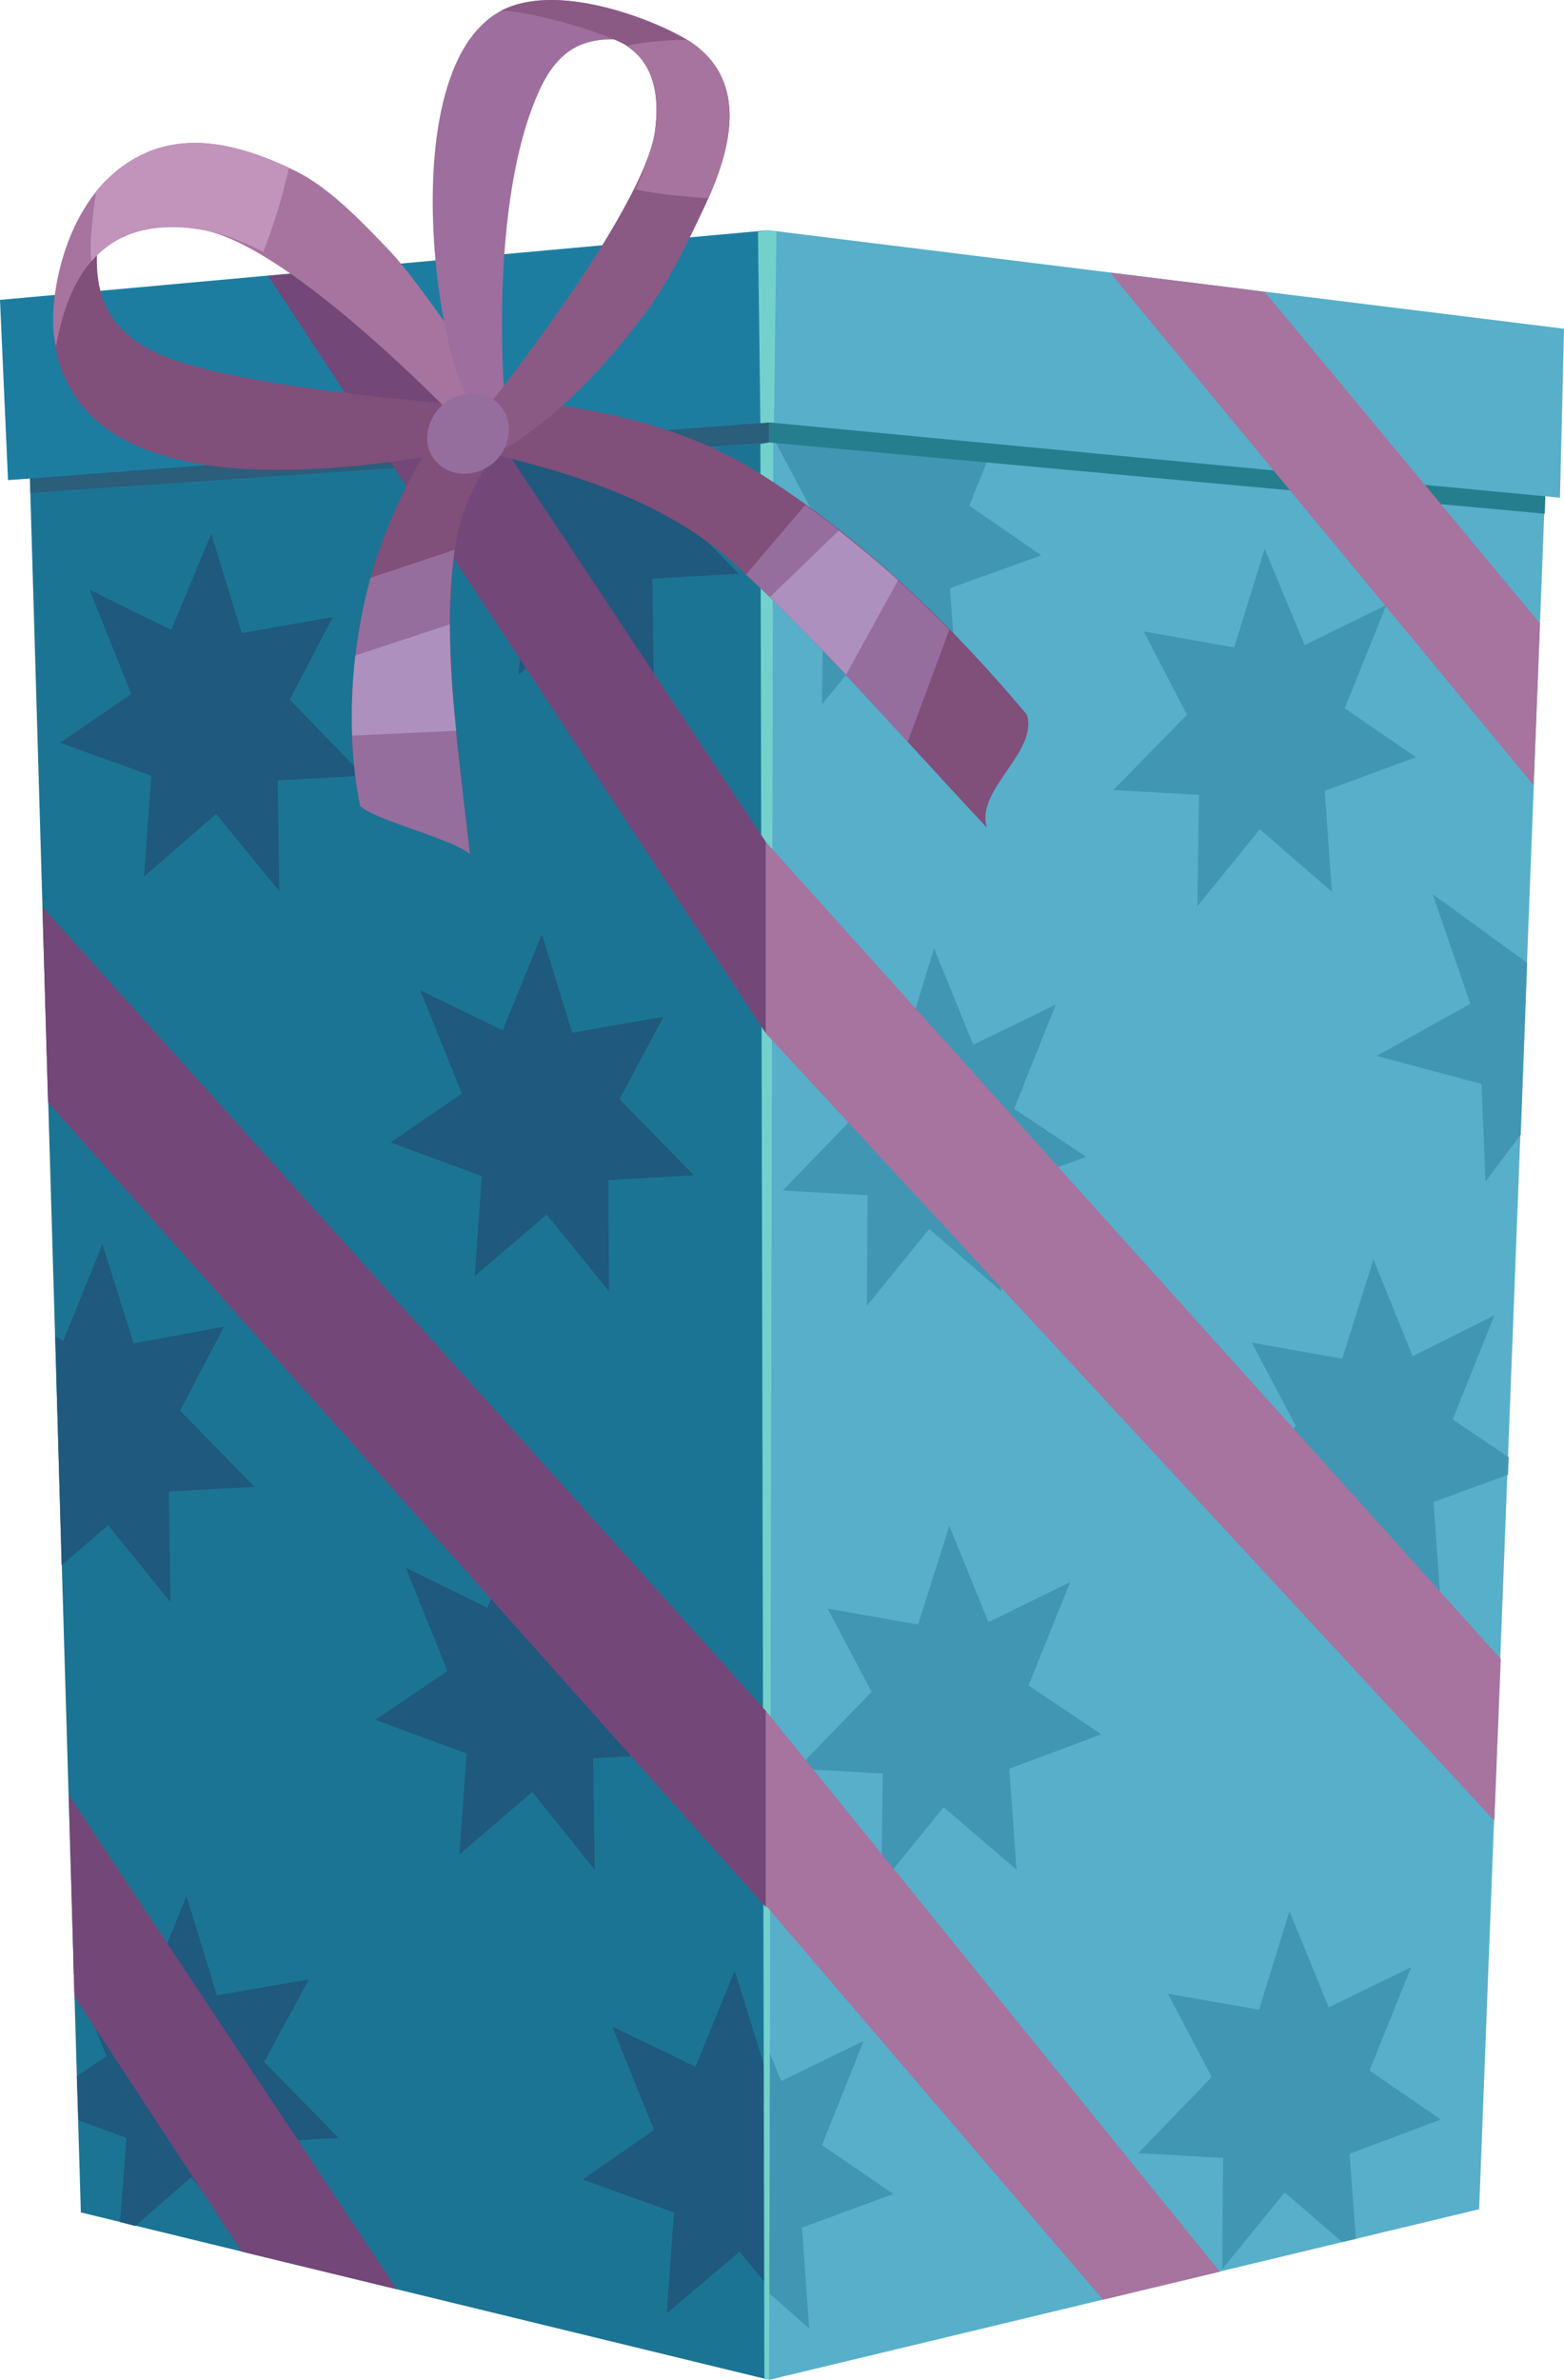 <?xml version="1.0" encoding="UTF-8"?>
<svg id="Layer_2" data-name="Layer 2" xmlns="http://www.w3.org/2000/svg" viewBox="0 0 537.23 816.96">
  <defs>
    <style>
      .cls-1 {
        fill: #1f597d;
      }

      .cls-1, .cls-2, .cls-3, .cls-4, .cls-5, .cls-6, .cls-7, .cls-8, .cls-9, .cls-10, .cls-11, .cls-12, .cls-13, .cls-14, .cls-15, .cls-16 {
        fill-rule: evenodd;
      }

      .cls-2 {
        fill: #4196b3;
      }

      .cls-3 {
        fill: #734778;
      }

      .cls-4 {
        fill: #956e9e;
      }

      .cls-5 {
        fill: #57afca;
      }

      .cls-6 {
        fill: #73d1cc;
      }

      .cls-7 {
        fill: #257e8d;
      }

      .cls-8 {
        fill: #804f7a;
      }

      .cls-9 {
        fill: #a6749f;
      }

      .cls-10 {
        fill: #c294bc;
      }

      .cls-11 {
        fill: #9d6e9e;
      }

      .cls-12 {
        fill: #8a5a84;
      }

      .cls-13 {
        fill: #1c7494;
      }

      .cls-14 {
        fill: #ad90be;
      }

      .cls-15 {
        fill: #2b5e7b;
      }

      .cls-16 {
        fill: #1d7da1;
      }
    </style>
  </defs>
  <g id="_Layer_" data-name="&amp;lt;Layer&amp;gt;">
    <g>
      <polygon class="cls-5" points="264.21 101.57 531.45 149.69 508.08 758.39 264.21 816.96 264.21 101.57"/>
      <path class="cls-2" d="M326.07,523.87l-10.72,33.82-31.07-5.5,15.12,28.59-25.57,26.39,29.42,1.65-.55,37.94,21.44-26.39,25.02,21.45-2.47-34.64,31.62-11.82-25.02-16.77,14.3-35.47-28.04,13.75-13.47-32.99Zm-5.22-198.23l-10.45,33.82-31.34-5.5,15.12,28.59-25.29,26.12,29.14,1.65-.27,37.94,21.44-26.39,24.74,21.44-2.47-34.64,31.62-11.55-24.74-16.5,14.3-35.74-28.32,13.75-13.47-32.99Zm113.55-137.19l-10.45,33.82-31.07-5.5,14.85,28.59-25.29,25.84,29.42,1.65-.55,38.22,21.45-26.39,24.74,21.45-2.47-34.64,31.34-11.55-24.47-16.77,14.3-35.47-28.04,13.75-13.75-32.99Zm-170.19,14.02v-11.27l14.85-15.67-14.85-27.77v-.55l30.79,5.5,10.72-33.82,13.47,32.99,28.04-13.75-14.3,35.47,24.74,17.05-31.34,11.27,2.47,34.64-24.74-21.17-21.72,26.39,.55-38.22-18.7-1.1Zm0,584.79v-83.03l4.12,10.17,28.32-13.75-14.3,35.74,24.47,16.77-31.34,11.55,2.47,34.64-13.75-12.1Zm201.53-18.7l-4.67,1.1-19.8-17.05-21.44,26.39,.28-38.22-29.14-1.65,25.29-26.12-15.12-28.59,31.34,5.5,10.45-33.82,13.47,32.99,28.32-13.75-14.3,35.47,24.47,16.77-31.34,11.82,2.2,29.14Zm52.51-268.34l-.28,6.05-25.57,9.35,2.47,34.37-25.02-21.17-21.44,26.39,.55-38.22-29.42-1.65,25.57-25.84-15.12-28.59,31.07,5.5,10.72-34.09,13.47,33.27,28.04-14.02-14.3,35.74,19.25,12.92Zm6.32-169.64l-2.2,58.84-12.1,16.22-1.37-33.54-36.02-9.62,32.17-17.87-12.92-37.67,32.44,23.64Z"/>
      <polygon class="cls-13" points="264.21 101.57 9.62 142.26 27.77 759.49 264.21 816.96 264.21 101.57"/>
      <path class="cls-1" d="M180.91,518.93l10.72,33.82,31.07-5.5-15.12,28.32,25.84,26.39-29.69,1.65,.55,38.22-21.45-26.67-25.02,21.44,2.47-34.64-31.34-11.55,24.74-16.77-14.3-35.47,28.04,13.75,13.47-32.99Zm5.22-198.23l10.45,33.82,31.34-5.5-15.12,28.32,25.57,26.12-29.42,1.65,.27,38.22-21.44-26.39-24.74,21.17,2.47-34.37-31.34-11.55,24.47-16.77-14.3-35.47,28.32,13.75,13.47-32.99ZM72.58,183.23l10.45,34.09,31.34-5.5-14.85,28.32,25.29,26.12-29.42,1.65,.55,37.94-21.72-26.39-24.74,21.44,2.47-34.64-31.34-11.27,24.47-16.77-14.3-35.74,28.04,13.75,13.75-32.99ZM201.25,113.67l10.72,33.82,31.34-5.5-15.4,28.59,25.84,26.39-29.69,1.65,.55,37.94-21.72-26.39-24.74,21.44,2.47-34.64-31.34-11.55,24.74-16.77-14.3-35.74,28.04,13.75,13.47-32.99Zm62.96,671.67v-75.33l-1.37,.28-10.45-33.82-13.47,32.99-28.59-13.75,14.3,35.47-24.47,17.05,31.34,11.27-2.47,34.64,25.02-21.17,10.17,12.37ZM25.29,671.79v6.05l11.27,28.04-10.17,6.87,.55,15.12,16.5,6.05-2.2,28.87,5.22,1.37,19.25-16.77,21.44,26.39-.27-38.22,29.42-1.65-25.57-26.12,15.4-28.32-31.62,5.5-10.45-34.09-13.47,32.99-25.29-12.1Zm-6.32-213.08l2.2,78.63,15.95-13.75,21.44,26.39-.55-37.94,29.42-1.65-25.57-26.12,15.12-28.87-31.07,5.77-10.72-34.09-13.47,33.27-2.75-1.65Z"/>
      <polygon class="cls-7" points="264.21 116.97 531.45 149.69 530.63 176.36 264.21 151.89 264.21 116.97"/>
      <polygon class="cls-15" points="264.21 116.97 9.62 142.26 10.45 169.21 264.21 151.89 264.21 116.97"/>
      <polygon class="cls-5" points="263.94 79.03 537.23 112.85 535.85 170.86 264.21 145.01 263.94 145.01 263.94 79.03"/>
      <polygon class="cls-16" points="263.94 79.03 0 102.95 2.75 164.81 6.87 164.53 263.94 145.01 263.94 79.03"/>
      <path class="cls-6" d="M261.19,152.44l1.37,663.97,1.65,.55,1.37-664.8-1.37-.27-3.02,.55Zm-.82-72.86l.82,65.71,3.02-.27h1.65l.83-65.44-2.75-.55-3.57,.55Z"/>
      <path class="cls-3" d="M23.64,616.25l1.92,69.01,57.46,87.7,53.34,12.92L23.64,616.25ZM131.69,91.13l-39.59,3.57,171.01,260.09v-65.71L131.69,91.13ZM16.5,378.43l246.62,276.31v-67.36L14.57,311.35l1.92,67.08Z"/>
      <path class="cls-9" d="M515.51,569.51l-2.2,55.54-250.19-270.26v-65.71l252.39,280.43ZM381.34,93.6l44.81,5.5,8.25,1.1,94.58,113.82-2.2,55.54L381.34,93.6Zm-118.22,560.59l115.75,135.27,40.14-9.62-155.89-192.46v66.81Z"/>
      <path class="cls-8" d="M163.59,153.81c-60.49,11.55-128.39,14.85-142.97-28.32-8.25-24.74,7.42-56.64,16.5-64.06-4.67,24.47-10.45,48.11,18.42,60.49,29.14,12.37,114.1,17.87,114.1,17.87-1.37,2.47-4.4,10.45-6.05,14.02h0Z"/>
      <path class="cls-9" d="M134.44,86.73c-11-11.55-21.44-22.27-32.44-27.77-22.27-11-42.62-14.57-60.21-1.65-21.72,15.95-25.84,50.59-22.54,61.59,4.67-26.67,18.15-45.09,49.49-40.14,31.62,4.95,92.38,69.56,92.38,69.56l8.52-12.1c-5.5-9.35-25.29-38.77-35.19-49.49h0Z"/>
      <path class="cls-10" d="M99.25,57.58c-21.17-9.9-40.69-12.65-57.46-.27-3.3,2.47-6.32,5.5-8.8,8.8-1.37,9.07-2.2,17.32-1.65,23.64,7.97-9.35,19.8-14.02,37.39-11,6.05,.82,13.47,3.57,21.72,7.7,3.57-9.07,6.6-18.97,8.8-28.87h0Z"/>
      <path class="cls-8" d="M159.19,144.74c-.27,7.15-.55,8.52,6.05,10.17,28.59,6.87,61.59,15.95,86.61,38.22,27.49,24.74,54.99,56.64,87.15,91-4.12-12.92,17.6-25.84,13.75-38.77-28.59-34.09-61.04-64.33-95.68-85.23-25.57-14.85-54.99-20.62-82.21-22.82-8.25,3.85-7.42,3.85-15.67,7.42h0Z"/>
      <path class="cls-4" d="M256.24,197.25c17.87,16.5,36.02,36.02,55.54,57.46l14.3-38.49c-15.67-15.95-32.17-30.52-49.49-42.89l-20.35,23.92Z"/>
      <path class="cls-14" d="M264.49,204.95c8.52,8.52,17.32,17.32,26.12,26.67l17.87-32.44c-6.6-6.05-13.47-11.55-20.35-17.05l-23.64,22.82Z"/>
      <path class="cls-8" d="M182.01,136.76c-11.55,17.87-22.82,31.89-25.57,50.59-4.67,31.89,.55,65.71,4.95,105.85-5.77-5.22-31.62-11.27-37.67-16.5-5.77-27.49-2.75-60.76,6.32-87.15,6.05-18.15,19.52-43.99,30.24-51.41,7.15-5.5,14.57,4.12,21.72-1.37h0Z"/>
      <path class="cls-4" d="M156.16,188.73c-4.4,31.62,.82,65.16,5.22,104.48-5.77-5.22-31.62-11.27-37.67-16.5-4.95-24.47-3.3-53.61,3.57-78.36l28.87-9.62Z"/>
      <path class="cls-14" d="M154.51,214.3c0,11.82,.82,23.92,2.2,36.57l-35.74,1.65c-.28-9.07,0-18.15,1.1-27.49l32.44-10.72Z"/>
      <path class="cls-11" d="M160.29,135.94c-12.1-22.54-23.09-114.65,12.37-132.52,21.17-10.72,60.76,6.6,67.36,13.2-21.44-.27-41.79-12.37-54.16,13.2-12.1,25.02-15.4,67.91-12.37,110.25-.82-.27-5.22,2.47-7.97,2.2-4.67-.55-3.3-5.77-5.22-6.32h0Z"/>
      <path class="cls-12" d="M222.42,106.52c8.52-11.82,15.12-26.12,19.8-36.02,9.35-20.07,12.37-37.94,1.37-50.59-2.75-3.02-5.5-5.22-8.8-6.87-15.4-8.25-44.26-18.7-62.69-9.35,10.45,0,37.39,7.97,43.72,12.37,7.42,5.22,11.27,14.57,9.07,29.69-1.1,6.32-4.67,14.85-9.62,23.92-15.67,29.42-45.09,66.53-45.09,66.53-11.55,12.1-7.7,25.84,8.52,14.57,8.25-5.77,23.92-17.6,43.71-44.27h0Z"/>
      <path class="cls-9" d="M243.32,68.03c8.52-18.97,10.72-36.02,.28-48.11-2.2-2.47-4.95-4.67-7.7-6.32-8.25,.28-15.4,.82-20.62,2.2,7.97,5.22,11.82,14.57,9.62,29.97-.83,5.22-3.3,11.82-6.6,19.25,7.7,1.65,16.5,2.47,25.02,3.02h0Z"/>
      <path class="cls-4" d="M152.04,138.96c6.05-5.22,14.85-5.22,19.52,0,4.95,5.5,4.12,14.3-1.92,19.8-6.05,5.22-14.85,5.22-19.8-.27-4.95-5.22-3.85-14.02,2.2-19.52h0Z"/>
    </g>
  </g>
</svg>